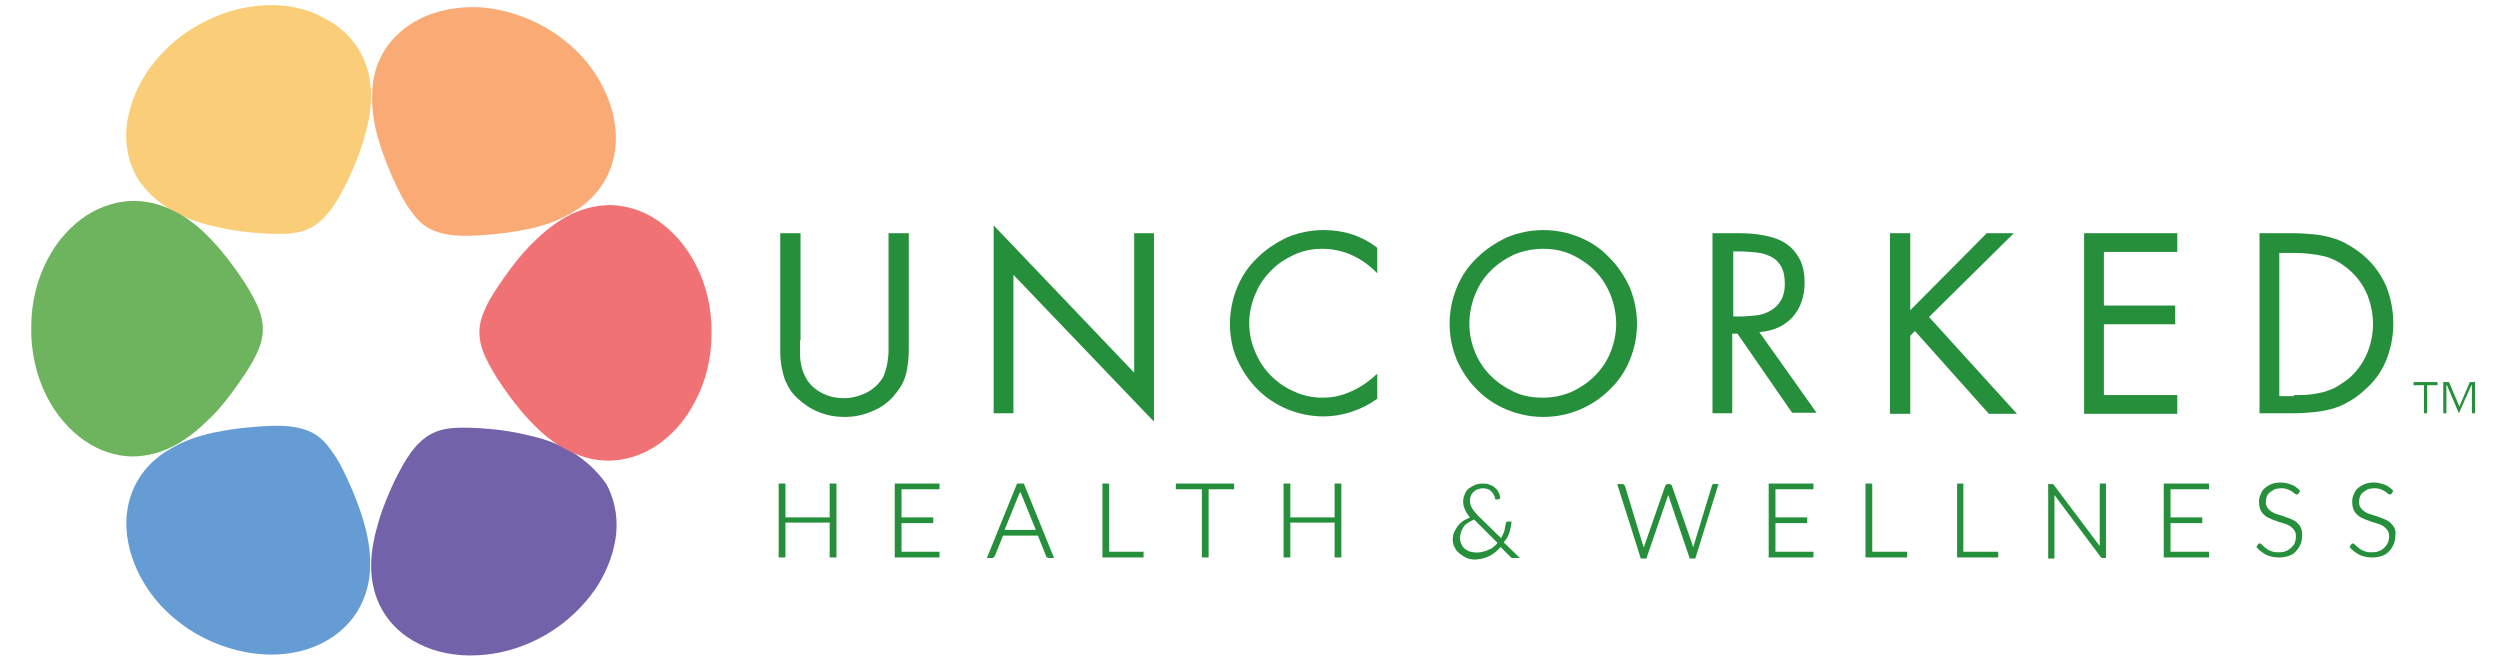 <?xml version="1.0" encoding="utf-8"?>
<!-- Generator: Adobe Illustrator 19.0.0, SVG Export Plug-In . SVG Version: 6.00 Build 0)  -->
<svg version="1.1" id="Layer_1" xmlns="http://www.w3.org/2000/svg" xmlns:xlink="http://www.w3.org/1999/xlink" x="0px" y="0px"
	 viewBox="0 0 480.3 128.8" style="enable-background:new 0 0 480.3 128.8;" xml:space="preserve">
<style type="text/css">
	.st0{fill:#268F3B;}
	.st1{fill:#659CD3;}
	.st2{fill:#7262AA;}
	.st3{fill:#F17275;}
	.st4{fill:#F9AA75;}
	.st5{fill:#FACE78;}
	.st6{fill:#6EB45F;}
</style>
<path id="XMLID_125_" class="st0" d="M153.7,65.4v2c0,0.7,0,1.3,0.1,2c0.1,0.7,0.2,1.3,0.5,2c0.2,0.6,0.5,1.2,0.9,1.8
	c0.8,1.1,1.8,1.9,3.1,2.5c1.3,0.6,2.6,0.8,3.9,0.8c1.3,0,2.5-0.3,3.7-0.8c1.2-0.5,2.3-1.3,3.1-2.3c0.5-0.6,0.8-1.1,1-1.8
	c0.2-0.6,0.4-1.3,0.5-2c0.1-0.7,0.2-1.4,0.2-2.1v-2.1V44.8h3.9v21.7c0,0.9,0,1.8-0.1,2.7c-0.1,0.8-0.2,1.7-0.4,2.5
	c-0.2,0.8-0.5,1.6-0.9,2.3c-0.4,0.7-1,1.5-1.6,2.2c-1.2,1.3-2.6,2.3-4.3,2.9c-1.6,0.7-3.3,1-5.1,1c-1.7,0-3.3-0.3-4.8-0.9
	c-1.6-0.6-2.9-1.5-4.1-2.6c-0.8-0.7-1.4-1.5-1.8-2.2c-0.4-0.8-0.8-1.5-1-2.4c-0.2-0.8-0.4-1.7-0.5-2.6c-0.1-0.9-0.1-1.8-0.1-2.8
	V44.8h3.9V65.4z"/>
<polygon id="XMLID_124_" class="st0" points="190.9,43.3 217.9,71.6 217.9,44.8 221.7,44.8 221.7,81 194.7,52.8 194.7,79.4 
	190.9,79.4 "/>
<path id="XMLID_123_" class="st0" d="M264.5,52.4c-1.4-1.4-3-2.6-4.8-3.4c-1.8-0.8-3.7-1.2-5.8-1.2c-1.9,0-3.7,0.4-5.4,1.2
	c-1.7,0.8-3.2,1.8-4.4,3.1c-1.3,1.3-2.3,2.8-3,4.6c-0.7,1.7-1.1,3.5-1.1,5.4c0,1.9,0.4,3.7,1.1,5.4c0.7,1.7,1.7,3.3,3,4.6
	c1.3,1.3,2.8,2.4,4.5,3.1c1.7,0.8,3.5,1.2,5.5,1.2c2,0,3.8-0.4,5.7-1.3c1.8-0.8,3.4-2,4.8-3.3v4.8c-1.5,1.1-3.1,1.9-4.9,2.5
	c-1.8,0.6-3.6,0.9-5.4,0.9c-2.5,0-4.8-0.5-7-1.4c-2.2-0.9-4.1-2.2-5.7-3.8c-1.6-1.6-2.9-3.5-3.9-5.7c-1-2.2-1.4-4.5-1.4-6.9
	c0-2.5,0.5-4.8,1.4-7c0.9-2.2,2.2-4.1,3.9-5.7c1.6-1.6,3.6-2.9,5.7-3.9c2.2-0.9,4.5-1.4,7-1.4c3.9,0,7.3,1.1,10.3,3.4V52.4z"/>
<path id="XMLID_120_" class="st0" d="M296.5,44.2c2.5,0,4.8,0.5,7,1.4c2.2,0.9,4.1,2.2,5.7,3.9c1.6,1.6,2.9,3.5,3.9,5.7
	c0.9,2.2,1.4,4.5,1.4,7c0,2.5-0.5,4.8-1.4,7c-0.9,2.2-2.2,4.1-3.9,5.7c-1.6,1.6-3.6,2.9-5.7,3.8c-2.2,0.9-4.5,1.4-7,1.4
	c-2.5,0-4.8-0.5-7-1.4c-2.2-0.9-4.1-2.2-5.7-3.8c-1.6-1.6-2.9-3.5-3.9-5.7c-0.9-2.2-1.4-4.5-1.4-7c0-2.5,0.5-4.8,1.4-7
	c0.9-2.2,2.2-4.1,3.9-5.7c1.6-1.6,3.6-2.9,5.7-3.9C291.7,44.7,294.1,44.2,296.5,44.2 M296.5,47.8c-2,0-3.9,0.4-5.6,1.1
	c-1.7,0.8-3.2,1.8-4.5,3.1c-1.3,1.3-2.3,2.8-3,4.6c-0.7,1.7-1.1,3.6-1.1,5.6s0.4,3.8,1.1,5.5c0.7,1.7,1.7,3.2,3,4.5
	c1.3,1.3,2.8,2.3,4.5,3.1c1.7,0.8,3.6,1.1,5.5,1.1c2,0,3.8-0.4,5.5-1.1c1.7-0.8,3.2-1.8,4.5-3.1c1.3-1.3,2.3-2.8,3-4.5
	c0.7-1.7,1.1-3.6,1.1-5.5s-0.4-3.8-1.1-5.6c-0.7-1.7-1.7-3.3-3-4.6c-1.3-1.3-2.8-2.3-4.5-3.1C300.4,48.2,298.5,47.8,296.5,47.8"/>
<path id="XMLID_117_" class="st0" d="M332.9,79.4H329V44.8h5c1.7,0,3.2,0.1,4.8,0.4c1.5,0.3,2.9,0.7,4,1.4c1.2,0.7,2.1,1.7,2.8,2.9
	c0.7,1.2,1.1,2.8,1.1,4.8c0,2.7-0.8,4.9-2.3,6.6c-1.5,1.7-3.7,2.7-6.4,2.9l11,15.5h-4.7l-10.5-15.2h-1V79.4z M332.9,60.8h1.2
	c1.1,0,2.2-0.1,3.2-0.2c1-0.1,2-0.4,2.8-0.9c0.8-0.4,1.5-1.1,2-1.9c0.5-0.8,0.8-1.9,0.8-3.2c0-1.4-0.2-2.5-0.7-3.4
	c-0.5-0.8-1.1-1.5-2-1.9c-0.8-0.4-1.7-0.7-2.8-0.8c-1.1-0.1-2.2-0.2-3.3-0.2h-1.1V60.8z"/>
<polygon id="XMLID_116_" class="st0" points="381.7,44.8 386.9,44.8 370.6,60.9 387.5,79.5 382.1,79.5 367.9,63.6 367,64.5 
	367,79.5 363.1,79.5 363.1,44.8 367,44.8 367,59.6 "/>
<polygon id="XMLID_115_" class="st0" points="400.4,44.8 418.3,44.8 418.3,48.4 404.2,48.4 404.2,58.7 417.9,58.7 417.9,62.3 
	404.2,62.3 404.2,75.9 418.3,75.9 418.3,79.5 400.4,79.5 "/>
<path id="XMLID_112_" class="st0" d="M434.1,44.8h6.5c1.3,0,2.5,0.1,3.7,0.2c1.2,0.1,2.3,0.3,3.4,0.6c1.1,0.3,2.2,0.7,3.2,1.3
	c1.1,0.6,2.1,1.3,3.1,2.1c2,1.7,3.4,3.7,4.4,5.9c0.9,2.2,1.4,4.7,1.4,7.3c0,2.5-0.5,4.9-1.4,7.1c-0.9,2.2-2.3,4.1-4.3,5.8
	c-1,0.9-2.1,1.7-3.1,2.2c-1,0.6-2.1,1-3.2,1.3c-1.1,0.3-2.3,0.5-3.5,0.6c-1.2,0.1-2.5,0.2-3.8,0.2h-6.4V44.8z M440.7,75.9
	c1,0,2.1,0,3-0.1c1-0.1,1.9-0.3,2.8-0.5c0.9-0.3,1.8-0.6,2.6-1.1c0.8-0.5,1.7-1.1,2.5-1.8c1.4-1.3,2.5-2.9,3.2-4.6
	c0.7-1.7,1.1-3.6,1.1-5.5c0-2-0.4-3.9-1.1-5.7c-0.8-1.8-1.9-3.4-3.4-4.7c-1.6-1.4-3.3-2.3-5-2.7c-1.8-0.4-3.7-0.6-5.7-0.6h-2.8v27.5
	H440.7z"/>
<path id="XMLID_109_" class="st0" d="M468.3,74h-2v5.4h-0.6V74h-2v-0.6h4.6V74z M470.5,73.4l2,4.7h0l2-4.7h1v6h-0.6V74h-0.1
	l-2.4,5.4h0l-2.3-5.4h-0.1v5.4h-0.6v-6H470.5z"/>
<polygon id="XMLID_108_" class="st0" points="159.4,99.4 150.9,99.4 150.9,92.9 149.6,92.9 149.6,107.1 150.9,107.1 150.9,100.4 
	159.4,100.4 159.4,107.1 160.7,107.1 160.7,92.9 159.4,92.9 "/>
<polygon id="XMLID_107_" class="st0" points="171.9,107.1 180.5,107.1 180.5,106 173.2,106 173.2,100.5 179.3,100.5 179.3,99.4 
	173.2,99.4 173.2,94 180.5,94 180.5,92.9 171.9,92.9 "/>
<path id="XMLID_104_" class="st0" d="M195.4,92.9l-5.8,14.3h1c0.1,0,0.2,0,0.3-0.1c0.1-0.1,0.1-0.2,0.2-0.2l1.6-4h6.7l1.6,4
	c0,0.1,0.1,0.2,0.2,0.2c0.1,0.1,0.2,0.1,0.3,0.1h1l-5.8-14.3H195.4z M196,94.5C196,94.5,196,94.5,196,94.5
	C196,94.5,196,94.5,196,94.5c0.1,0.1,0.1,0.3,0.2,0.4l2.8,6.9H193l2.8-6.9C195.9,94.8,195.9,94.7,196,94.5"/>
<polygon id="XMLID_103_" class="st0" points="213.1,92.9 211.8,92.9 211.8,107.1 219.7,107.1 219.7,106 213.1,106 "/>
<polygon id="XMLID_102_" class="st0" points="225.9,94 230.9,94 230.9,107.1 232.2,107.1 232.2,94 237.1,94 237.1,92.9 225.9,92.9 
	"/>
<polygon id="XMLID_101_" class="st0" points="256.4,99.4 247.9,99.4 247.9,92.9 246.6,92.9 246.6,107.1 247.9,107.1 247.9,100.4 
	256.4,100.4 256.4,107.1 257.7,107.1 257.7,92.9 256.4,92.9 "/>
<path id="XMLID_98_" class="st0" d="M290,102.3c0.2-0.7,0.3-1.3,0.4-2l0-0.1h-0.7c-0.2,0-0.2,0.1-0.3,0.1c-0.1,0.1-0.1,0.2-0.1,0.3
	c-0.1,0.5-0.2,1-0.3,1.5c-0.2,0.4-0.4,0.9-0.6,1.3l-4.3-4.2c-0.6-0.6-1-1.1-1.3-1.6c-0.3-0.5-0.4-1-0.4-1.5c0-0.3,0.1-0.7,0.2-0.9
	c0.1-0.3,0.3-0.5,0.5-0.7c0.2-0.2,0.5-0.4,0.8-0.5c0.3-0.1,0.7-0.2,1-0.2c0.4,0,0.7,0.1,1,0.2c0.3,0.1,0.5,0.3,0.7,0.5
	c0.2,0.2,0.3,0.4,0.4,0.6c0.1,0.2,0.2,0.4,0.2,0.6c0,0.1,0.1,0.2,0.1,0.2c0.2,0.1,0.3,0.1,0.6,0c0.1,0,0.2,0,0.2-0.1l0.1,0l0-0.1
	c0-0.4-0.1-0.8-0.3-1.1c-0.2-0.4-0.4-0.7-0.7-0.9c-0.3-0.3-0.7-0.5-1.1-0.6c-0.4-0.2-0.8-0.2-1.3-0.2c-0.5,0-1.1,0.1-1.5,0.3
	c-0.4,0.2-0.8,0.4-1.2,0.7c-0.3,0.3-0.6,0.7-0.7,1.1c-0.2,0.4-0.3,0.9-0.3,1.3c0,0.6,0.1,1.1,0.4,1.7c0.2,0.5,0.5,0.9,0.9,1.4
	c-0.4,0.2-0.8,0.4-1.2,0.6c-0.4,0.3-0.8,0.6-1.1,1c-0.3,0.4-0.5,0.8-0.7,1.2c-0.2,0.4-0.3,0.9-0.3,1.4c0,0.6,0.1,1.2,0.4,1.6
	c0.2,0.5,0.6,0.9,1,1.2c0.4,0.3,0.8,0.6,1.3,0.8c0.5,0.2,1,0.3,1.5,0.3c0.5,0,1-0.1,1.5-0.2c0.5-0.1,0.9-0.3,1.4-0.5
	c0.4-0.2,0.8-0.5,1.2-0.8c0.3-0.3,0.6-0.6,0.9-0.9l1.9,1.9c0.1,0.1,0.2,0.2,0.3,0.2c0.1,0,0.2,0,0.3,0h1.2l-3.1-3
	C289.5,103.5,289.8,102.9,290,102.3 M287.7,104.3c-0.2,0.3-0.5,0.5-0.7,0.7c-0.3,0.3-0.6,0.5-1,0.6c-0.3,0.2-0.7,0.3-1.1,0.4
	c-0.7,0.2-1.5,0.2-2.4,0c-0.4-0.1-0.7-0.3-1-0.5c-0.3-0.2-0.5-0.5-0.7-0.9c-0.2-0.4-0.3-0.8-0.3-1.3c0-0.4,0.1-0.7,0.2-1.1
	c0.1-0.3,0.3-0.7,0.5-1c0.2-0.3,0.5-0.6,0.9-0.8c0.3-0.2,0.7-0.4,1.1-0.6c0,0,0,0,0,0L287.7,104.3z"/>
<path id="XMLID_97_" class="st0" d="M329.1,93c-0.1,0.1-0.2,0.2-0.2,0.3l-3.5,11.5c0,0.1,0,0.2-0.1,0.3c0-0.1-0.1-0.2-0.1-0.3
	l-4-11.5c0-0.1-0.1-0.2-0.2-0.2c-0.1-0.1-0.2-0.1-0.3-0.1h-0.3c-0.1,0-0.2,0-0.3,0.1c-0.1,0.1-0.1,0.2-0.2,0.3l-4,11.5
	c0,0.1-0.1,0.2-0.1,0.3c0-0.1,0-0.2-0.1-0.3l-3.5-11.5c-0.1-0.2-0.2-0.4-0.5-0.4h-1l4.5,14.2l0,0.1h1.1l4.2-12.2c0,0,0,0,0,0
	c0,0,0,0,0,0l4.1,12.1l0,0.1h1.1l4.4-14.1l0.1-0.2h-1C329.3,92.9,329.2,92.9,329.1,93"/>
<polygon id="XMLID_96_" class="st0" points="339.8,107.1 348.4,107.1 348.4,106 341.1,106 341.1,100.5 347.2,100.5 347.2,99.4 
	341.1,99.4 341.1,94 348.4,94 348.4,92.9 339.8,92.9 "/>
<polygon id="XMLID_95_" class="st0" points="359.7,92.9 358.4,92.9 358.4,107.1 366.4,107.1 366.4,106 359.7,106 "/>
<polygon id="XMLID_94_" class="st0" points="377.2,92.9 376,92.9 376,107.1 383.9,107.1 383.9,106 377.2,106 "/>
<path id="XMLID_93_" class="st0" d="M403.4,104.8c0,0,0,0.1,0,0.1l-8.8-11.7c-0.1-0.1-0.1-0.2-0.2-0.2c-0.1,0-0.2,0-0.3,0h-0.6v14.3
	h1.2V95.2c0,0,0-0.1,0-0.1l8.8,11.8c0.1,0.2,0.3,0.3,0.5,0.3h0.6V92.9h-1.2V104.8z"/>
<polygon id="XMLID_92_" class="st0" points="415.7,107.1 424.4,107.1 424.4,106 417,106 417,100.5 423.1,100.5 423.1,99.4 417,99.4 
	417,94 424.4,94 424.4,92.9 415.7,92.9 "/>
<path id="XMLID_91_" class="st0" d="M441.3,100.4c-0.3-0.3-0.7-0.5-1.2-0.7c-0.4-0.2-0.9-0.3-1.3-0.5c-0.4-0.1-0.9-0.3-1.3-0.4
	c-0.4-0.1-0.8-0.3-1.1-0.5c-0.3-0.2-0.6-0.5-0.8-0.8c-0.2-0.3-0.3-0.7-0.3-1.1c0-0.3,0.1-0.7,0.2-1c0.1-0.3,0.3-0.6,0.6-0.8
	c0.2-0.2,0.6-0.4,0.9-0.6c0.4-0.1,0.8-0.2,1.3-0.2c0.5,0,0.9,0.1,1.2,0.2c0.3,0.1,0.6,0.3,0.8,0.4c0.2,0.1,0.4,0.3,0.5,0.4
	c0.2,0.1,0.3,0.2,0.4,0.2c0.1,0,0.3,0,0.4-0.2l0.3-0.5l-0.1-0.1c-0.5-0.5-1-0.9-1.6-1.1c-0.6-0.2-1.3-0.4-2-0.4
	c-0.7,0-1.3,0.1-1.8,0.3c-0.5,0.2-1,0.5-1.3,0.8c-0.4,0.3-0.6,0.7-0.8,1.2c-0.2,0.4-0.3,0.9-0.3,1.4c0,0.6,0.1,1.1,0.3,1.6
	c0.2,0.4,0.5,0.8,0.8,1c0.3,0.3,0.7,0.5,1.2,0.7c0.4,0.2,0.9,0.3,1.3,0.5c0.4,0.1,0.9,0.3,1.3,0.4c0.4,0.1,0.8,0.3,1.1,0.5
	c0.3,0.2,0.6,0.5,0.8,0.8c0.2,0.3,0.3,0.7,0.3,1.1c0,0.4-0.1,0.9-0.2,1.2c-0.1,0.4-0.4,0.7-0.7,1c-0.3,0.3-0.6,0.5-1.1,0.7
	c-0.4,0.2-0.9,0.2-1.4,0.2c-0.4,0-0.7,0-1-0.1c-0.3-0.1-0.6-0.2-0.8-0.3c-0.2-0.1-0.4-0.2-0.6-0.4c-0.2-0.1-0.3-0.3-0.5-0.4
	c-0.1-0.1-0.2-0.2-0.3-0.3c-0.1-0.1-0.2-0.2-0.3-0.2c-0.1,0-0.3,0-0.4,0.2l-0.3,0.5l0.1,0.1c0.5,0.6,1.1,1,1.8,1.4
	c0.7,0.3,1.5,0.5,2.4,0.5c0.7,0,1.4-0.1,1.9-0.3c0.6-0.2,1.1-0.5,1.4-0.9c0.4-0.4,0.7-0.9,0.9-1.4c0.2-0.5,0.3-1.1,0.3-1.7
	c0-0.6-0.1-1.1-0.3-1.5C441.9,101,441.6,100.7,441.3,100.4"/>
<path id="XMLID_90_" class="st0" d="M460,101.4c-0.2-0.4-0.5-0.7-0.8-1c-0.3-0.3-0.7-0.5-1.2-0.7c-0.4-0.2-0.9-0.3-1.3-0.5
	c-0.4-0.1-0.9-0.3-1.3-0.4c-0.4-0.1-0.8-0.3-1.1-0.5c-0.3-0.2-0.6-0.5-0.8-0.8c-0.2-0.3-0.3-0.7-0.3-1.1c0-0.3,0.1-0.7,0.2-1
	c0.1-0.3,0.3-0.6,0.6-0.8c0.2-0.2,0.6-0.4,0.9-0.6c0.4-0.1,0.8-0.2,1.3-0.2c0.5,0,0.9,0.1,1.2,0.2c0.3,0.1,0.6,0.3,0.8,0.4
	c0.2,0.1,0.4,0.3,0.5,0.4c0.2,0.1,0.3,0.2,0.4,0.2c0.1,0,0.3,0,0.4-0.2l0.3-0.5l-0.1-0.1c-0.5-0.5-1-0.9-1.6-1.1
	c-0.6-0.2-1.3-0.4-2-0.4c-0.7,0-1.3,0.1-1.8,0.3c-0.5,0.2-1,0.5-1.3,0.8c-0.4,0.3-0.6,0.7-0.8,1.2c-0.2,0.4-0.3,0.9-0.3,1.4
	c0,0.6,0.1,1.1,0.3,1.6c0.2,0.4,0.5,0.8,0.8,1c0.3,0.3,0.7,0.5,1.2,0.7c0.4,0.2,0.9,0.3,1.3,0.5c0.4,0.1,0.9,0.3,1.3,0.4
	c0.4,0.1,0.8,0.3,1.1,0.5c0.3,0.2,0.6,0.5,0.8,0.8c0.2,0.3,0.3,0.7,0.3,1.1c0,0.4-0.1,0.8-0.2,1.2c-0.2,0.4-0.4,0.7-0.7,1
	c-0.3,0.3-0.6,0.5-1.1,0.7c-0.4,0.2-0.9,0.2-1.4,0.2c-0.4,0-0.7,0-1-0.1c-0.3-0.1-0.6-0.2-0.8-0.3c-0.2-0.1-0.4-0.2-0.6-0.4
	c-0.2-0.1-0.3-0.3-0.5-0.4c-0.1-0.1-0.2-0.2-0.3-0.3c-0.1-0.1-0.2-0.2-0.3-0.2c-0.1,0-0.3,0-0.4,0.2l-0.3,0.5l0.1,0.1
	c0.5,0.6,1.1,1,1.8,1.4c0.7,0.3,1.5,0.5,2.4,0.5c0.7,0,1.4-0.1,1.9-0.3c0.6-0.2,1.1-0.5,1.4-0.9c0.4-0.4,0.7-0.9,0.9-1.4
	c0.2-0.5,0.3-1.1,0.3-1.7C460.3,102.3,460.2,101.8,460,101.4"/>
<g id="XMLID_86_">
	<g id="XMLID_87_">
		<path id="XMLID_18_" class="st1" d="M71.1,108.7c0.1-3.1-0.5-6-1.3-8.7C69,97.3,68,94.8,67,92.6c-1-2.2-2-4.2-3.1-5.7
			c-1.1-1.6-2.2-2.8-3.6-3.6c-1.4-0.8-3-1.2-4.8-1.4c-1.9-0.2-4-0.1-6.5,0.1c-2.4,0.2-5.1,0.5-7.9,1.1c-2.8,0.6-5.6,1.5-8.3,3.1
			c-2.7,1.5-4.9,3.6-6.4,6.2c-1.5,2.6-2.3,5.8-2.1,9.2c0.2,3.5,1.4,7.3,3.6,10.8c2.2,3.6,5.6,6.9,9.7,9.3c4.1,2.4,8.6,3.7,12.8,4
			c4.2,0.3,8.1-0.5,11.2-2c3.1-1.5,5.5-3.7,7.1-6.3C70.3,114.7,71.1,111.8,71.1,108.7z"/>
	</g>
</g>
<g id="XMLID_82_">
	<g id="XMLID_83_">
		<path id="XMLID_16_" class="st2" d="M110,86.9c-2.6-1.6-5.5-2.6-8.2-3.2c-2.8-0.7-5.4-1.1-7.8-1.3c-2.4-0.2-4.6-0.3-6.5-0.2
			c-1.9,0.1-3.5,0.5-4.9,1.3c-1.4,0.8-2.6,2-3.7,3.5c-1.1,1.5-2.1,3.4-3.2,5.6c-1,2.2-2.1,4.7-2.9,7.4c-0.8,2.7-1.5,5.6-1.5,8.7
			c0,3.1,0.7,6,2.2,8.6c1.5,2.6,3.9,4.9,7,6.4c3.1,1.6,7,2.4,11.2,2.2c4.2-0.2,8.7-1.4,12.9-3.8c4.1-2.3,7.5-5.6,9.9-9.1
			c2.3-3.5,3.6-7.3,3.9-10.7c0.3-3.5-0.5-6.7-1.9-9.3C114.8,90.6,112.6,88.5,110,86.9z"/>
	</g>
</g>
<g id="XMLID_78_">
	<g id="XMLID_79_">
		<path id="XMLID_14_" class="st3" d="M108.7,41.7c-2.7,1.5-4.9,3.5-6.9,5.5c-2,2.1-3.6,4.2-5,6.2c-1.4,2-2.6,3.8-3.4,5.5
			c-0.8,1.7-1.3,3.2-1.3,4.9c0,1.6,0.4,3.2,1.2,4.9c0.8,1.7,1.9,3.6,3.3,5.6c1.4,2,3,4.2,4.9,6.2c1.9,2.1,4.1,4.1,6.8,5.6
			c2.7,1.5,5.5,2.4,8.6,2.4c3,0,6.1-0.9,9.1-2.8c2.9-1.9,5.6-4.8,7.5-8.5c2-3.7,3.2-8.2,3.2-13c0.1-4.8-1-9.4-2.9-13.1
			c-1.9-3.8-4.5-6.7-7.4-8.7c-2.9-2-6-2.9-9-3C114.3,39.4,111.4,40.2,108.7,41.7z"/>
	</g>
</g>
<g id="XMLID_74_">
	<g id="XMLID_75_">
		<path id="XMLID_12_" class="st4" d="M71.5,18.4c-0.1,3.1,0.5,6,1.3,8.7c0.8,2.7,1.8,5.2,2.8,7.4c1,2.2,2,4.2,3.1,5.7
			c1.1,1.6,2.2,2.8,3.6,3.6c1.4,0.8,3,1.2,4.8,1.4c1.9,0.2,4,0.1,6.5-0.1c2.4-0.2,5.1-0.5,7.9-1.1c2.8-0.6,5.6-1.5,8.3-3.1
			c2.7-1.5,4.9-3.6,6.4-6.2c1.5-2.6,2.3-5.8,2.1-9.2c-0.2-3.5-1.4-7.3-3.6-10.8c-2.2-3.6-5.6-6.9-9.7-9.3c-4.1-2.4-8.6-3.7-12.8-4
			C87.9,1.2,84,2,80.9,3.5c-3.1,1.5-5.5,3.7-7.1,6.3C72.2,12.4,71.5,15.3,71.5,18.4z"/>
	</g>
</g>
<g id="XMLID_70_">
	<g id="XMLID_71_">
		<path id="XMLID_10_" class="st5" d="M32.6,40.2c2.6,1.6,5.5,2.6,8.2,3.2c2.8,0.7,5.4,1.1,7.8,1.3c2.4,0.2,4.6,0.3,6.5,0.2
			c1.9-0.1,3.5-0.5,4.9-1.3c1.4-0.8,2.6-2,3.7-3.5c1.1-1.5,2.1-3.4,3.2-5.6c1-2.2,2.1-4.7,2.9-7.4c0.8-2.7,1.5-5.6,1.5-8.7
			c0-3.1-0.7-6-2.2-8.6c-1.5-2.6-3.9-4.9-7-6.4C59.1,1.7,55.2,0.8,51,1c-4.2,0.2-8.7,1.4-12.9,3.8c-4.2,2.3-7.5,5.6-9.9,9.1
			c-2.3,3.5-3.6,7.3-3.9,10.7c-0.3,3.5,0.5,6.7,1.9,9.3C27.8,36.5,30,38.6,32.6,40.2z"/>
	</g>
</g>
<g id="XMLID_66_">
	<g id="XMLID_67_">
		<path id="XMLID_8_" class="st6" d="M33.9,85.4c2.7-1.5,4.9-3.5,6.9-5.5c2-2,3.6-4.2,5-6.2c1.4-2,2.6-3.8,3.4-5.5
			c0.8-1.7,1.3-3.2,1.3-4.9c0-1.6-0.4-3.2-1.2-4.9c-0.8-1.7-1.9-3.6-3.3-5.6c-1.4-2-3-4.2-4.9-6.2c-1.9-2.1-4.1-4.1-6.8-5.6
			c-2.7-1.5-5.5-2.4-8.6-2.4c-3,0-6.1,0.9-9.1,2.8c-2.9,1.9-5.6,4.8-7.5,8.5C7.2,53.5,6,58,6,62.8C5.9,67.6,7,72.2,8.9,76
			c1.9,3.8,4.5,6.7,7.4,8.7c2.9,2,6,2.9,9,3C28.3,87.7,31.2,86.9,33.9,85.4z"/>
	</g>
</g>
</svg>
